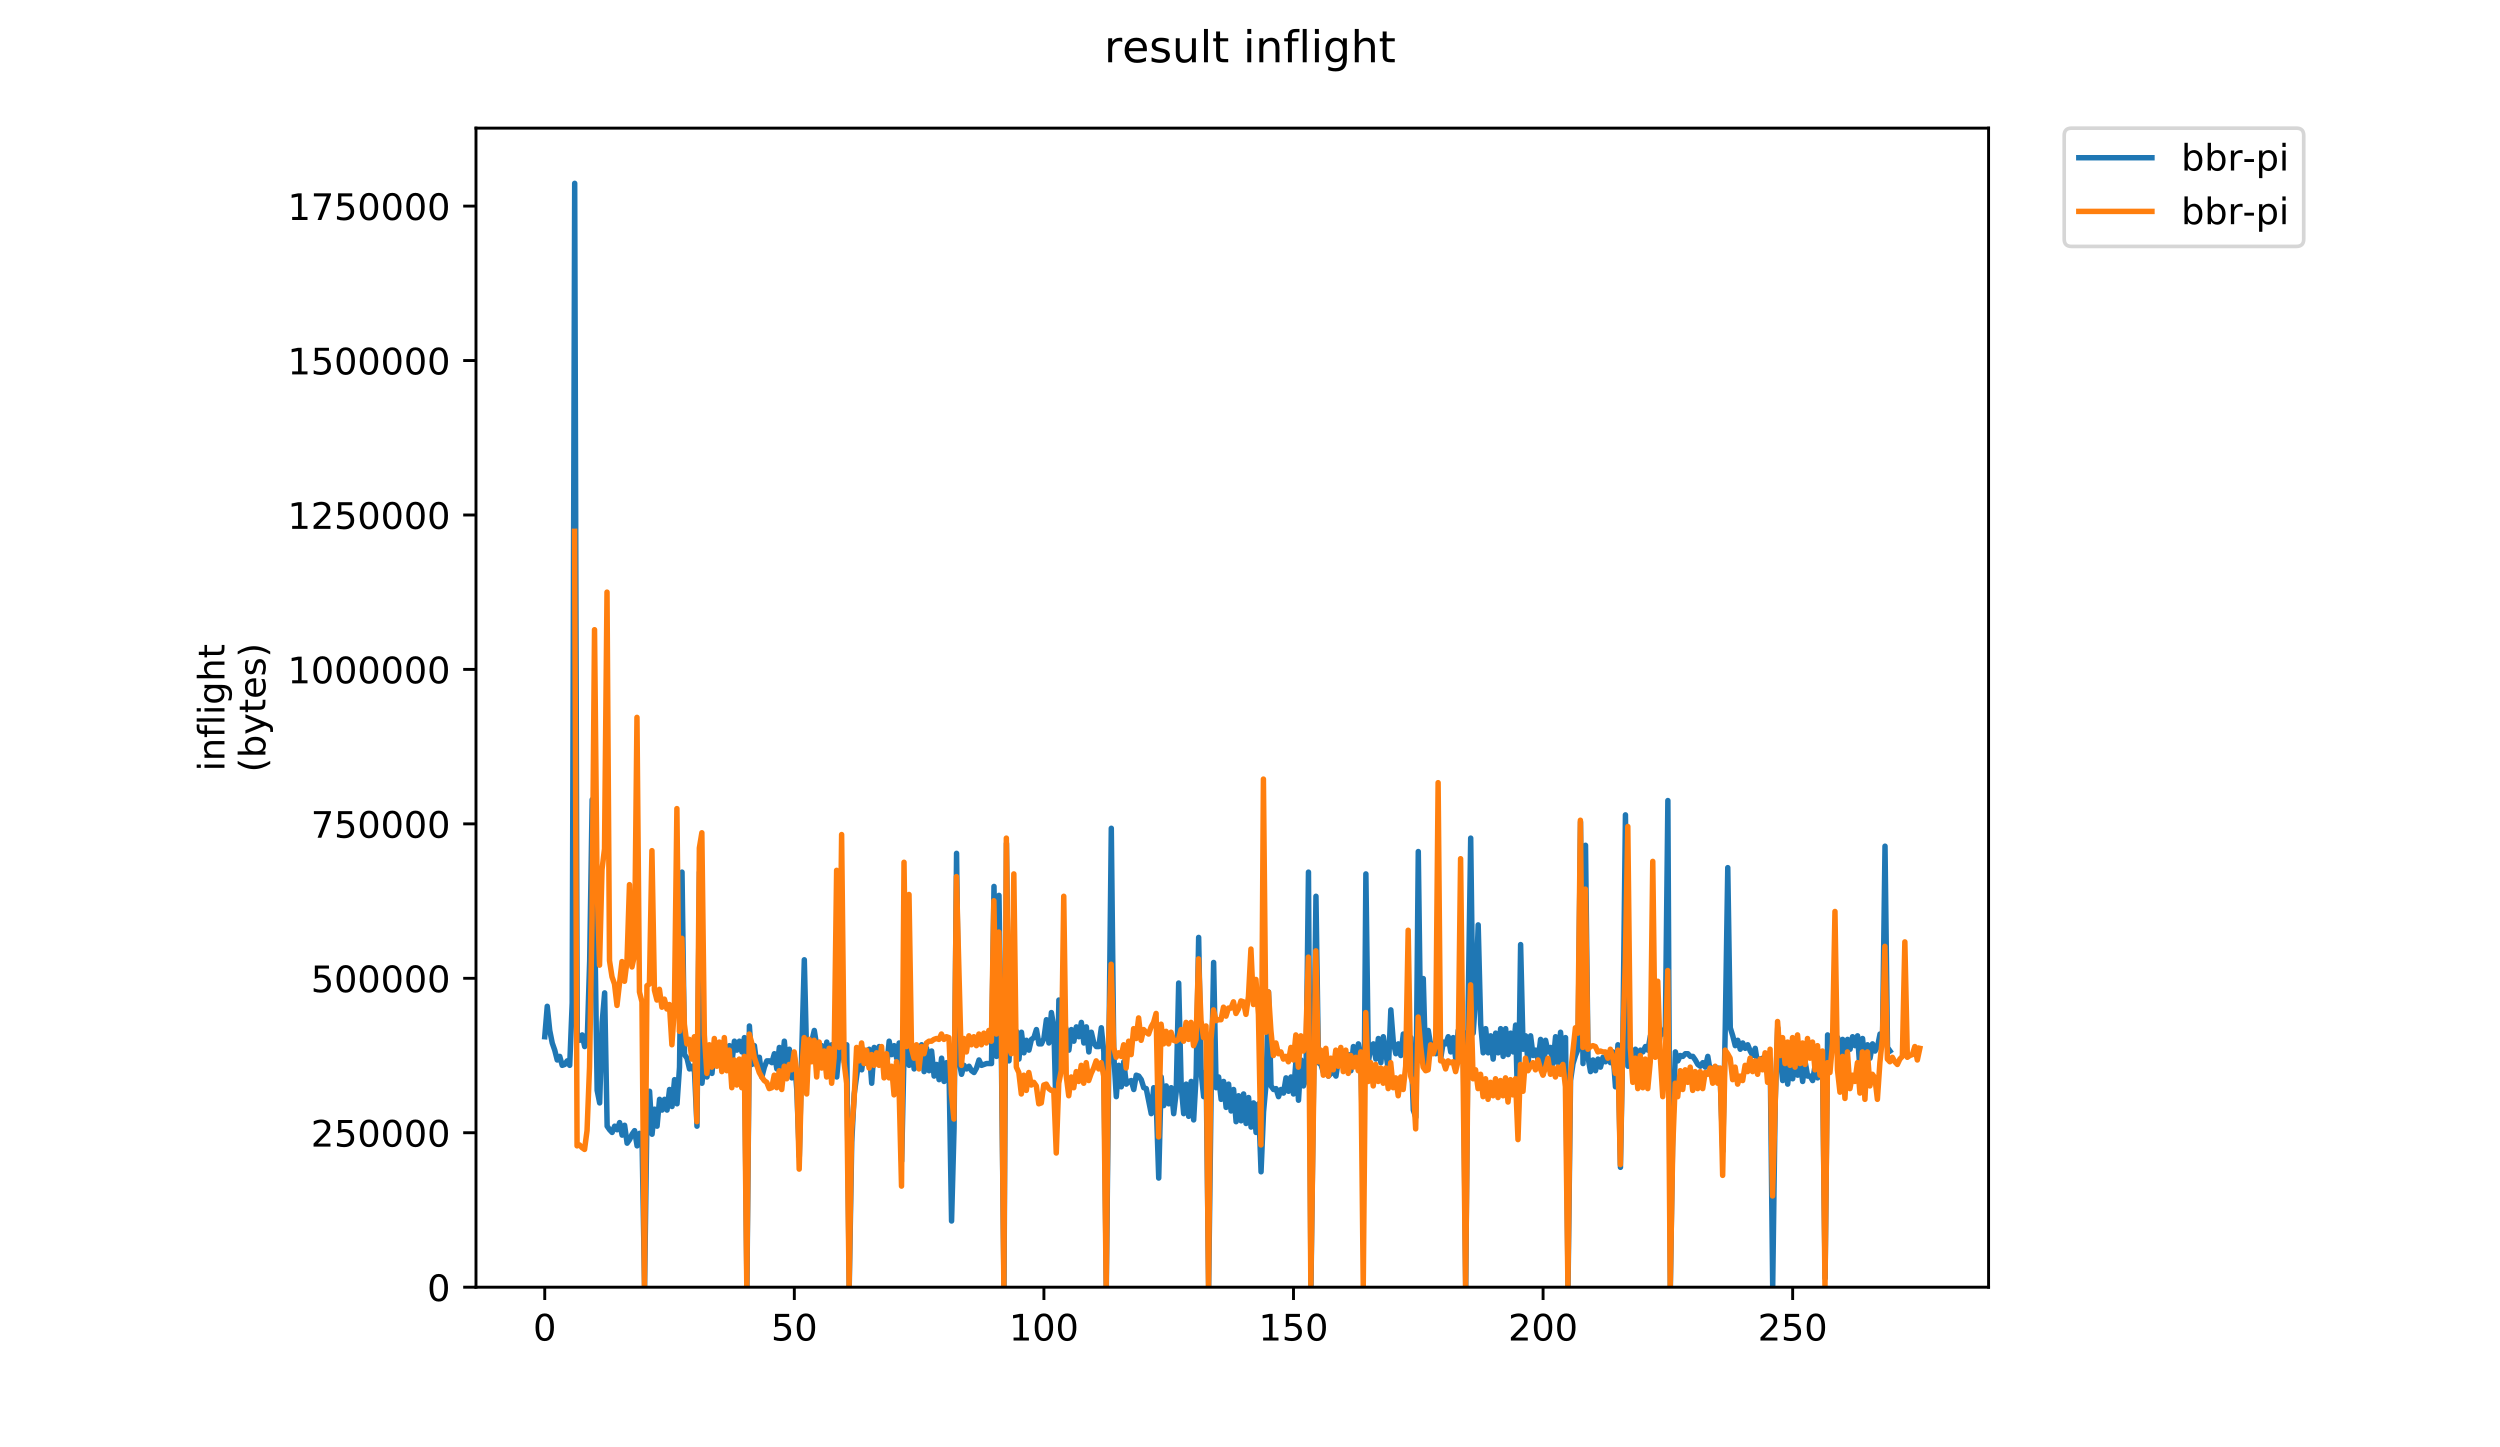 <?xml version="1.0" encoding="utf-8" standalone="no"?>
<!DOCTYPE svg PUBLIC "-//W3C//DTD SVG 1.1//EN"
  "http://www.w3.org/Graphics/SVG/1.1/DTD/svg11.dtd">
<!-- Created with matplotlib (https://matplotlib.org/) -->
<svg height="396pt" version="1.1" viewBox="0 0 684 396" width="684pt" xmlns="http://www.w3.org/2000/svg" xmlns:xlink="http://www.w3.org/1999/xlink">
 <defs>
  <style type="text/css">
*{stroke-linecap:butt;stroke-linejoin:round;}
  </style>
 </defs>
 <g id="figure_1">
  <g id="patch_1">
   <path d="M 0 396 
L 684 396 
L 684 0 
L 0 0 
z
" style="fill:#ffffff;"/>
  </g>
  <g id="axes_1">
   <g id="patch_2">
    <path d="M 130.23 352.174 
L 544.074 352.174 
L 544.074 35.062 
L 130.23 35.062 
z
" style="fill:#ffffff;"/>
   </g>
   <g id="matplotlib.axis_1">
    <g id="xtick_1">
     <g id="line2d_1">
      <defs>
       <path d="M 0 0 
L 0 3.5 
" id="m12f5e27c68" style="stroke:#000000;stroke-width:0.8;"/>
      </defs>
      <g>
       <use style="stroke:#000000;stroke-width:0.8;" x="149.041" xlink:href="#m12f5e27c68" y="352.174"/>
      </g>
     </g>
     <g id="text_1">
      <!-- 0 -->
      <defs>
       <path d="M 31.781 66.406 
Q 24.172 66.406 20.328 58.906 
Q 16.5 51.422 16.5 36.375 
Q 16.5 21.391 20.328 13.891 
Q 24.172 6.391 31.781 6.391 
Q 39.453 6.391 43.281 13.891 
Q 47.125 21.391 47.125 36.375 
Q 47.125 51.422 43.281 58.906 
Q 39.453 66.406 31.781 66.406 
z
M 31.781 74.219 
Q 44.047 74.219 50.516 64.516 
Q 56.984 54.828 56.984 36.375 
Q 56.984 17.969 50.516 8.266 
Q 44.047 -1.422 31.781 -1.422 
Q 19.531 -1.422 13.062 8.266 
Q 6.594 17.969 6.594 36.375 
Q 6.594 54.828 13.062 64.516 
Q 19.531 74.219 31.781 74.219 
z
" id="DejaVuSans-48"/>
      </defs>
      <g transform="translate(145.86 366.773)scale(0.1 -0.1)">
       <use xlink:href="#DejaVuSans-48"/>
      </g>
     </g>
    </g>
    <g id="xtick_2">
     <g id="line2d_2">
      <g>
       <use style="stroke:#000000;stroke-width:0.8;" x="217.327" xlink:href="#m12f5e27c68" y="352.174"/>
      </g>
     </g>
     <g id="text_2">
      <!-- 50 -->
      <defs>
       <path d="M 10.797 72.906 
L 49.516 72.906 
L 49.516 64.594 
L 19.828 64.594 
L 19.828 46.734 
Q 21.969 47.469 24.109 47.828 
Q 26.266 48.188 28.422 48.188 
Q 40.625 48.188 47.75 41.5 
Q 54.891 34.812 54.891 23.391 
Q 54.891 11.625 47.562 5.094 
Q 40.234 -1.422 26.906 -1.422 
Q 22.312 -1.422 17.547 -0.641 
Q 12.797 0.141 7.719 1.703 
L 7.719 11.625 
Q 12.109 9.234 16.797 8.062 
Q 21.484 6.891 26.703 6.891 
Q 35.156 6.891 40.078 11.328 
Q 45.016 15.766 45.016 23.391 
Q 45.016 31 40.078 35.438 
Q 35.156 39.891 26.703 39.891 
Q 22.75 39.891 18.812 39.016 
Q 14.891 38.141 10.797 36.281 
z
" id="DejaVuSans-53"/>
      </defs>
      <g transform="translate(210.965 366.773)scale(0.1 -0.1)">
       <use xlink:href="#DejaVuSans-53"/>
       <use x="63.623" xlink:href="#DejaVuSans-48"/>
      </g>
     </g>
    </g>
    <g id="xtick_3">
     <g id="line2d_3">
      <g>
       <use style="stroke:#000000;stroke-width:0.8;" x="285.614" xlink:href="#m12f5e27c68" y="352.174"/>
      </g>
     </g>
     <g id="text_3">
      <!-- 100 -->
      <defs>
       <path d="M 12.406 8.297 
L 28.516 8.297 
L 28.516 63.922 
L 10.984 60.406 
L 10.984 69.391 
L 28.422 72.906 
L 38.281 72.906 
L 38.281 8.297 
L 54.391 8.297 
L 54.391 0 
L 12.406 0 
z
" id="DejaVuSans-49"/>
      </defs>
      <g transform="translate(276.07 366.773)scale(0.1 -0.1)">
       <use xlink:href="#DejaVuSans-49"/>
       <use x="63.623" xlink:href="#DejaVuSans-48"/>
       <use x="127.246" xlink:href="#DejaVuSans-48"/>
      </g>
     </g>
    </g>
    <g id="xtick_4">
     <g id="line2d_4">
      <g>
       <use style="stroke:#000000;stroke-width:0.8;" x="353.9" xlink:href="#m12f5e27c68" y="352.174"/>
      </g>
     </g>
     <g id="text_4">
      <!-- 150 -->
      <g transform="translate(344.356 366.773)scale(0.1 -0.1)">
       <use xlink:href="#DejaVuSans-49"/>
       <use x="63.623" xlink:href="#DejaVuSans-53"/>
       <use x="127.246" xlink:href="#DejaVuSans-48"/>
      </g>
     </g>
    </g>
    <g id="xtick_5">
     <g id="line2d_5">
      <g>
       <use style="stroke:#000000;stroke-width:0.8;" x="422.186" xlink:href="#m12f5e27c68" y="352.174"/>
      </g>
     </g>
     <g id="text_5">
      <!-- 200 -->
      <defs>
       <path d="M 19.188 8.297 
L 53.609 8.297 
L 53.609 0 
L 7.328 0 
L 7.328 8.297 
Q 12.938 14.109 22.625 23.891 
Q 32.328 33.688 34.812 36.531 
Q 39.547 41.844 41.422 45.531 
Q 43.312 49.219 43.312 52.781 
Q 43.312 58.594 39.234 62.25 
Q 35.156 65.922 28.609 65.922 
Q 23.969 65.922 18.812 64.312 
Q 13.672 62.703 7.812 59.422 
L 7.812 69.391 
Q 13.766 71.781 18.938 73 
Q 24.125 74.219 28.422 74.219 
Q 39.75 74.219 46.484 68.547 
Q 53.219 62.891 53.219 53.422 
Q 53.219 48.922 51.531 44.891 
Q 49.859 40.875 45.406 35.406 
Q 44.188 33.984 37.641 27.219 
Q 31.109 20.453 19.188 8.297 
z
" id="DejaVuSans-50"/>
      </defs>
      <g transform="translate(412.642 366.773)scale(0.1 -0.1)">
       <use xlink:href="#DejaVuSans-50"/>
       <use x="63.623" xlink:href="#DejaVuSans-48"/>
       <use x="127.246" xlink:href="#DejaVuSans-48"/>
      </g>
     </g>
    </g>
    <g id="xtick_6">
     <g id="line2d_6">
      <g>
       <use style="stroke:#000000;stroke-width:0.8;" x="490.472" xlink:href="#m12f5e27c68" y="352.174"/>
      </g>
     </g>
     <g id="text_6">
      <!-- 250 -->
      <g transform="translate(480.929 366.773)scale(0.1 -0.1)">
       <use xlink:href="#DejaVuSans-50"/>
       <use x="63.623" xlink:href="#DejaVuSans-53"/>
       <use x="127.246" xlink:href="#DejaVuSans-48"/>
      </g>
     </g>
    </g>
   </g>
   <g id="matplotlib.axis_2">
    <g id="ytick_1">
     <g id="line2d_7">
      <defs>
       <path d="M 0 0 
L -3.5 0 
" id="m563cbfa3ad" style="stroke:#000000;stroke-width:0.8;"/>
      </defs>
      <g>
       <use style="stroke:#000000;stroke-width:0.8;" x="130.23" xlink:href="#m563cbfa3ad" y="352.174"/>
      </g>
     </g>
     <g id="text_7">
      <!-- 0 -->
      <g transform="translate(116.868 355.973)scale(0.1 -0.1)">
       <use xlink:href="#DejaVuSans-48"/>
      </g>
     </g>
    </g>
    <g id="ytick_2">
     <g id="line2d_8">
      <g>
       <use style="stroke:#000000;stroke-width:0.8;" x="130.23" xlink:href="#m563cbfa3ad" y="309.919"/>
      </g>
     </g>
     <g id="text_8">
      <!-- 250000 -->
      <g transform="translate(85.055 313.718)scale(0.1 -0.1)">
       <use xlink:href="#DejaVuSans-50"/>
       <use x="63.623" xlink:href="#DejaVuSans-53"/>
       <use x="127.246" xlink:href="#DejaVuSans-48"/>
       <use x="190.869" xlink:href="#DejaVuSans-48"/>
       <use x="254.492" xlink:href="#DejaVuSans-48"/>
       <use x="318.115" xlink:href="#DejaVuSans-48"/>
      </g>
     </g>
    </g>
    <g id="ytick_3">
     <g id="line2d_9">
      <g>
       <use style="stroke:#000000;stroke-width:0.8;" x="130.23" xlink:href="#m563cbfa3ad" y="267.664"/>
      </g>
     </g>
     <g id="text_9">
      <!-- 500000 -->
      <g transform="translate(85.055 271.463)scale(0.1 -0.1)">
       <use xlink:href="#DejaVuSans-53"/>
       <use x="63.623" xlink:href="#DejaVuSans-48"/>
       <use x="127.246" xlink:href="#DejaVuSans-48"/>
       <use x="190.869" xlink:href="#DejaVuSans-48"/>
       <use x="254.492" xlink:href="#DejaVuSans-48"/>
       <use x="318.115" xlink:href="#DejaVuSans-48"/>
      </g>
     </g>
    </g>
    <g id="ytick_4">
     <g id="line2d_10">
      <g>
       <use style="stroke:#000000;stroke-width:0.8;" x="130.23" xlink:href="#m563cbfa3ad" y="225.409"/>
      </g>
     </g>
     <g id="text_10">
      <!-- 750000 -->
      <defs>
       <path d="M 8.203 72.906 
L 55.078 72.906 
L 55.078 68.703 
L 28.609 0 
L 18.312 0 
L 43.219 64.594 
L 8.203 64.594 
z
" id="DejaVuSans-55"/>
      </defs>
      <g transform="translate(85.055 229.208)scale(0.1 -0.1)">
       <use xlink:href="#DejaVuSans-55"/>
       <use x="63.623" xlink:href="#DejaVuSans-53"/>
       <use x="127.246" xlink:href="#DejaVuSans-48"/>
       <use x="190.869" xlink:href="#DejaVuSans-48"/>
       <use x="254.492" xlink:href="#DejaVuSans-48"/>
       <use x="318.115" xlink:href="#DejaVuSans-48"/>
      </g>
     </g>
    </g>
    <g id="ytick_5">
     <g id="line2d_11">
      <g>
       <use style="stroke:#000000;stroke-width:0.8;" x="130.23" xlink:href="#m563cbfa3ad" y="183.154"/>
      </g>
     </g>
     <g id="text_11">
      <!-- 1000000 -->
      <g transform="translate(78.693 186.953)scale(0.1 -0.1)">
       <use xlink:href="#DejaVuSans-49"/>
       <use x="63.623" xlink:href="#DejaVuSans-48"/>
       <use x="127.246" xlink:href="#DejaVuSans-48"/>
       <use x="190.869" xlink:href="#DejaVuSans-48"/>
       <use x="254.492" xlink:href="#DejaVuSans-48"/>
       <use x="318.115" xlink:href="#DejaVuSans-48"/>
       <use x="381.738" xlink:href="#DejaVuSans-48"/>
      </g>
     </g>
    </g>
    <g id="ytick_6">
     <g id="line2d_12">
      <g>
       <use style="stroke:#000000;stroke-width:0.8;" x="130.23" xlink:href="#m563cbfa3ad" y="140.899"/>
      </g>
     </g>
     <g id="text_12">
      <!-- 1250000 -->
      <g transform="translate(78.693 144.698)scale(0.1 -0.1)">
       <use xlink:href="#DejaVuSans-49"/>
       <use x="63.623" xlink:href="#DejaVuSans-50"/>
       <use x="127.246" xlink:href="#DejaVuSans-53"/>
       <use x="190.869" xlink:href="#DejaVuSans-48"/>
       <use x="254.492" xlink:href="#DejaVuSans-48"/>
       <use x="318.115" xlink:href="#DejaVuSans-48"/>
       <use x="381.738" xlink:href="#DejaVuSans-48"/>
      </g>
     </g>
    </g>
    <g id="ytick_7">
     <g id="line2d_13">
      <g>
       <use style="stroke:#000000;stroke-width:0.8;" x="130.23" xlink:href="#m563cbfa3ad" y="98.644"/>
      </g>
     </g>
     <g id="text_13">
      <!-- 1500000 -->
      <g transform="translate(78.693 102.443)scale(0.1 -0.1)">
       <use xlink:href="#DejaVuSans-49"/>
       <use x="63.623" xlink:href="#DejaVuSans-53"/>
       <use x="127.246" xlink:href="#DejaVuSans-48"/>
       <use x="190.869" xlink:href="#DejaVuSans-48"/>
       <use x="254.492" xlink:href="#DejaVuSans-48"/>
       <use x="318.115" xlink:href="#DejaVuSans-48"/>
       <use x="381.738" xlink:href="#DejaVuSans-48"/>
      </g>
     </g>
    </g>
    <g id="ytick_8">
     <g id="line2d_14">
      <g>
       <use style="stroke:#000000;stroke-width:0.8;" x="130.23" xlink:href="#m563cbfa3ad" y="56.388"/>
      </g>
     </g>
     <g id="text_14">
      <!-- 1750000 -->
      <g transform="translate(78.693 60.188)scale(0.1 -0.1)">
       <use xlink:href="#DejaVuSans-49"/>
       <use x="63.623" xlink:href="#DejaVuSans-55"/>
       <use x="127.246" xlink:href="#DejaVuSans-53"/>
       <use x="190.869" xlink:href="#DejaVuSans-48"/>
       <use x="254.492" xlink:href="#DejaVuSans-48"/>
       <use x="318.115" xlink:href="#DejaVuSans-48"/>
       <use x="381.738" xlink:href="#DejaVuSans-48"/>
      </g>
     </g>
    </g>
    <g id="text_15">
     <!-- inflight -->
     <defs>
      <path d="M 9.422 54.688 
L 18.406 54.688 
L 18.406 0 
L 9.422 0 
z
M 9.422 75.984 
L 18.406 75.984 
L 18.406 64.594 
L 9.422 64.594 
z
" id="DejaVuSans-105"/>
      <path d="M 54.891 33.016 
L 54.891 0 
L 45.906 0 
L 45.906 32.719 
Q 45.906 40.484 42.875 44.328 
Q 39.844 48.188 33.797 48.188 
Q 26.516 48.188 22.312 43.547 
Q 18.109 38.922 18.109 30.906 
L 18.109 0 
L 9.078 0 
L 9.078 54.688 
L 18.109 54.688 
L 18.109 46.188 
Q 21.344 51.125 25.703 53.562 
Q 30.078 56 35.797 56 
Q 45.219 56 50.047 50.172 
Q 54.891 44.344 54.891 33.016 
z
" id="DejaVuSans-110"/>
      <path d="M 37.109 75.984 
L 37.109 68.5 
L 28.516 68.5 
Q 23.688 68.5 21.797 66.547 
Q 19.922 64.594 19.922 59.516 
L 19.922 54.688 
L 34.719 54.688 
L 34.719 47.703 
L 19.922 47.703 
L 19.922 0 
L 10.891 0 
L 10.891 47.703 
L 2.297 47.703 
L 2.297 54.688 
L 10.891 54.688 
L 10.891 58.5 
Q 10.891 67.625 15.141 71.797 
Q 19.391 75.984 28.609 75.984 
z
" id="DejaVuSans-102"/>
      <path d="M 9.422 75.984 
L 18.406 75.984 
L 18.406 0 
L 9.422 0 
z
" id="DejaVuSans-108"/>
      <path d="M 45.406 27.984 
Q 45.406 37.75 41.375 43.109 
Q 37.359 48.484 30.078 48.484 
Q 22.859 48.484 18.828 43.109 
Q 14.797 37.75 14.797 27.984 
Q 14.797 18.266 18.828 12.891 
Q 22.859 7.516 30.078 7.516 
Q 37.359 7.516 41.375 12.891 
Q 45.406 18.266 45.406 27.984 
z
M 54.391 6.781 
Q 54.391 -7.172 48.188 -13.984 
Q 42 -20.797 29.203 -20.797 
Q 24.469 -20.797 20.266 -20.094 
Q 16.062 -19.391 12.109 -17.922 
L 12.109 -9.188 
Q 16.062 -11.328 19.922 -12.344 
Q 23.781 -13.375 27.781 -13.375 
Q 36.625 -13.375 41.016 -8.766 
Q 45.406 -4.156 45.406 5.172 
L 45.406 9.625 
Q 42.625 4.781 38.281 2.391 
Q 33.938 0 27.875 0 
Q 17.828 0 11.672 7.656 
Q 5.516 15.328 5.516 27.984 
Q 5.516 40.672 11.672 48.328 
Q 17.828 56 27.875 56 
Q 33.938 56 38.281 53.609 
Q 42.625 51.219 45.406 46.391 
L 45.406 54.688 
L 54.391 54.688 
z
" id="DejaVuSans-103"/>
      <path d="M 54.891 33.016 
L 54.891 0 
L 45.906 0 
L 45.906 32.719 
Q 45.906 40.484 42.875 44.328 
Q 39.844 48.188 33.797 48.188 
Q 26.516 48.188 22.312 43.547 
Q 18.109 38.922 18.109 30.906 
L 18.109 0 
L 9.078 0 
L 9.078 75.984 
L 18.109 75.984 
L 18.109 46.188 
Q 21.344 51.125 25.703 53.562 
Q 30.078 56 35.797 56 
Q 45.219 56 50.047 50.172 
Q 54.891 44.344 54.891 33.016 
z
" id="DejaVuSans-104"/>
      <path d="M 18.312 70.219 
L 18.312 54.688 
L 36.812 54.688 
L 36.812 47.703 
L 18.312 47.703 
L 18.312 18.016 
Q 18.312 11.328 20.141 9.422 
Q 21.969 7.516 27.594 7.516 
L 36.812 7.516 
L 36.812 0 
L 27.594 0 
Q 17.188 0 13.234 3.875 
Q 9.281 7.766 9.281 18.016 
L 9.281 47.703 
L 2.688 47.703 
L 2.688 54.688 
L 9.281 54.688 
L 9.281 70.219 
z
" id="DejaVuSans-116"/>
     </defs>
     <g transform="translate(61.415 211.018)rotate(-90)scale(0.1 -0.1)">
      <use xlink:href="#DejaVuSans-105"/>
      <use x="27.783" xlink:href="#DejaVuSans-110"/>
      <use x="91.162" xlink:href="#DejaVuSans-102"/>
      <use x="126.367" xlink:href="#DejaVuSans-108"/>
      <use x="154.15" xlink:href="#DejaVuSans-105"/>
      <use x="181.934" xlink:href="#DejaVuSans-103"/>
      <use x="245.41" xlink:href="#DejaVuSans-104"/>
      <use x="308.789" xlink:href="#DejaVuSans-116"/>
     </g>
     <!-- (bytes) -->
     <defs>
      <path d="M 31 75.875 
Q 24.469 64.656 21.281 53.656 
Q 18.109 42.672 18.109 31.391 
Q 18.109 20.125 21.312 9.062 
Q 24.516 -2 31 -13.188 
L 23.188 -13.188 
Q 15.875 -1.703 12.234 9.375 
Q 8.594 20.453 8.594 31.391 
Q 8.594 42.281 12.203 53.312 
Q 15.828 64.359 23.188 75.875 
z
" id="DejaVuSans-40"/>
      <path d="M 48.688 27.297 
Q 48.688 37.203 44.609 42.844 
Q 40.531 48.484 33.406 48.484 
Q 26.266 48.484 22.188 42.844 
Q 18.109 37.203 18.109 27.297 
Q 18.109 17.391 22.188 11.75 
Q 26.266 6.109 33.406 6.109 
Q 40.531 6.109 44.609 11.75 
Q 48.688 17.391 48.688 27.297 
z
M 18.109 46.391 
Q 20.953 51.266 25.266 53.625 
Q 29.594 56 35.594 56 
Q 45.562 56 51.781 48.094 
Q 58.016 40.188 58.016 27.297 
Q 58.016 14.406 51.781 6.484 
Q 45.562 -1.422 35.594 -1.422 
Q 29.594 -1.422 25.266 0.953 
Q 20.953 3.328 18.109 8.203 
L 18.109 0 
L 9.078 0 
L 9.078 75.984 
L 18.109 75.984 
z
" id="DejaVuSans-98"/>
      <path d="M 32.172 -5.078 
Q 28.375 -14.844 24.75 -17.812 
Q 21.141 -20.797 15.094 -20.797 
L 7.906 -20.797 
L 7.906 -13.281 
L 13.188 -13.281 
Q 16.891 -13.281 18.938 -11.516 
Q 21 -9.766 23.484 -3.219 
L 25.094 0.875 
L 2.984 54.688 
L 12.5 54.688 
L 29.594 11.922 
L 46.688 54.688 
L 56.203 54.688 
z
" id="DejaVuSans-121"/>
      <path d="M 56.203 29.594 
L 56.203 25.203 
L 14.891 25.203 
Q 15.484 15.922 20.484 11.062 
Q 25.484 6.203 34.422 6.203 
Q 39.594 6.203 44.453 7.469 
Q 49.312 8.734 54.109 11.281 
L 54.109 2.781 
Q 49.266 0.734 44.188 -0.344 
Q 39.109 -1.422 33.891 -1.422 
Q 20.797 -1.422 13.156 6.188 
Q 5.516 13.812 5.516 26.812 
Q 5.516 40.234 12.766 48.109 
Q 20.016 56 32.328 56 
Q 43.359 56 49.781 48.891 
Q 56.203 41.797 56.203 29.594 
z
M 47.219 32.234 
Q 47.125 39.594 43.094 43.984 
Q 39.062 48.391 32.422 48.391 
Q 24.906 48.391 20.391 44.141 
Q 15.875 39.891 15.188 32.172 
z
" id="DejaVuSans-101"/>
      <path d="M 44.281 53.078 
L 44.281 44.578 
Q 40.484 46.531 36.375 47.5 
Q 32.281 48.484 27.875 48.484 
Q 21.188 48.484 17.844 46.438 
Q 14.5 44.391 14.5 40.281 
Q 14.5 37.156 16.891 35.375 
Q 19.281 33.594 26.516 31.984 
L 29.594 31.297 
Q 39.156 29.25 43.188 25.516 
Q 47.219 21.781 47.219 15.094 
Q 47.219 7.469 41.188 3.016 
Q 35.156 -1.422 24.609 -1.422 
Q 20.219 -1.422 15.453 -0.562 
Q 10.688 0.297 5.422 2 
L 5.422 11.281 
Q 10.406 8.688 15.234 7.391 
Q 20.062 6.109 24.812 6.109 
Q 31.156 6.109 34.562 8.281 
Q 37.984 10.453 37.984 14.406 
Q 37.984 18.062 35.516 20.016 
Q 33.062 21.969 24.703 23.781 
L 21.578 24.516 
Q 13.234 26.266 9.516 29.906 
Q 5.812 33.547 5.812 39.891 
Q 5.812 47.609 11.281 51.797 
Q 16.75 56 26.812 56 
Q 31.781 56 36.172 55.266 
Q 40.578 54.547 44.281 53.078 
z
" id="DejaVuSans-115"/>
      <path d="M 8.016 75.875 
L 15.828 75.875 
Q 23.141 64.359 26.781 53.312 
Q 30.422 42.281 30.422 31.391 
Q 30.422 20.453 26.781 9.375 
Q 23.141 -1.703 15.828 -13.188 
L 8.016 -13.188 
Q 14.5 -2 17.703 9.062 
Q 20.906 20.125 20.906 31.391 
Q 20.906 42.672 17.703 53.656 
Q 14.5 64.656 8.016 75.875 
z
" id="DejaVuSans-41"/>
     </defs>
     <g transform="translate(72.613 211.295)rotate(-90)scale(0.1 -0.1)">
      <use xlink:href="#DejaVuSans-40"/>
      <use x="39.014" xlink:href="#DejaVuSans-98"/>
      <use x="102.49" xlink:href="#DejaVuSans-121"/>
      <use x="161.67" xlink:href="#DejaVuSans-116"/>
      <use x="200.879" xlink:href="#DejaVuSans-101"/>
      <use x="262.402" xlink:href="#DejaVuSans-115"/>
      <use x="314.502" xlink:href="#DejaVuSans-41"/>
     </g>
    </g>
   </g>
   <g id="line2d_15">
    <path clip-path="url(#pd5199b77ca)" d="M 149.041 283.647 
L 149.724 275.325 
L 150.407 281.933 
L 151.09 285.36 
L 151.773 287.318 
L 152.456 290.01 
L 153.138 289.031 
L 153.821 291.478 
L 154.504 291.234 
L 155.187 290.255 
L 155.87 291.478 
L 156.553 274.346 
L 157.236 50.163 
L 157.918 282.668 
L 158.601 284.625 
L 159.284 283.157 
L 159.967 286.339 
L 160.65 285.115 
L 161.333 262.843 
L 162.016 218.79 
L 162.698 251.83 
L 163.381 298.331 
L 164.064 301.757 
L 164.747 279.731 
L 165.43 271.654 
L 166.113 308.121 
L 166.796 309.1 
L 167.479 309.834 
L 168.161 308.121 
L 168.844 309.1 
L 169.527 307.142 
L 170.21 310.568 
L 170.893 307.876 
L 171.576 312.771 
L 172.259 311.792 
L 172.941 310.323 
L 173.624 309.344 
L 174.307 313.505 
L 174.99 310.079 
L 175.673 312.526 
L 176.356 351.929 
L 177.039 302.981 
L 177.721 298.576 
L 178.404 310.323 
L 179.087 303.471 
L 179.77 308.121 
L 180.453 300.778 
L 181.136 303.715 
L 181.819 300.778 
L 182.501 303.715 
L 183.184 298.086 
L 183.867 302.736 
L 184.55 295.394 
L 185.233 302.002 
L 185.916 291.968 
L 186.599 238.614 
L 187.282 288.541 
L 187.964 289.52 
L 188.647 292.457 
L 189.33 291.723 
L 190.013 293.191 
L 190.696 308.121 
L 191.379 238.614 
L 192.062 296.373 
L 192.744 289.765 
L 193.427 294.66 
L 194.11 289.52 
L 194.793 293.681 
L 195.476 286.583 
L 196.159 290.499 
L 196.842 287.807 
L 197.524 290.255 
L 198.207 287.318 
L 198.89 288.786 
L 199.573 286.094 
L 200.256 290.499 
L 200.939 284.87 
L 201.622 287.318 
L 202.304 284.87 
L 202.987 287.807 
L 203.67 283.891 
L 204.353 351.929 
L 205.036 280.71 
L 205.719 291.234 
L 206.402 286.094 
L 207.085 291.478 
L 207.767 289.276 
L 208.45 294.66 
L 209.133 291.968 
L 209.816 290.255 
L 210.499 290.255 
L 211.182 290.744 
L 211.865 288.297 
L 212.547 292.457 
L 213.23 286.583 
L 213.913 292.212 
L 214.596 284.87 
L 215.279 292.947 
L 215.962 287.073 
L 216.645 294.905 
L 217.327 289.276 
L 218.01 298.331 
L 218.693 316.442 
L 219.376 287.073 
L 220.059 262.599 
L 220.742 290.744 
L 221.425 289.52 
L 222.107 284.87 
L 222.79 281.933 
L 224.156 290.499 
L 224.839 286.094 
L 225.522 291.234 
L 226.205 285.115 
L 226.888 289.52 
L 227.57 285.849 
L 228.936 294.66 
L 229.619 287.073 
L 230.302 285.604 
L 230.985 290.499 
L 231.668 285.849 
L 232.35 351.929 
L 233.033 312.526 
L 233.716 299.31 
L 235.082 289.276 
L 235.765 292.702 
L 236.448 287.318 
L 237.13 290.989 
L 237.813 287.073 
L 238.496 296.373 
L 239.179 286.583 
L 239.862 289.52 
L 240.545 286.339 
L 241.228 289.031 
L 241.911 289.52 
L 242.593 291.723 
L 243.276 284.87 
L 243.959 288.541 
L 244.642 286.094 
L 245.325 289.52 
L 246.008 285.36 
L 246.691 317.666 
L 247.373 286.828 
L 248.056 285.849 
L 248.739 291.478 
L 249.422 286.094 
L 250.105 292.457 
L 250.788 290.989 
L 251.471 290.989 
L 252.153 285.849 
L 252.836 293.191 
L 253.519 286.828 
L 254.202 292.947 
L 254.885 287.562 
L 255.568 294.415 
L 256.251 291.234 
L 256.933 295.394 
L 257.616 289.52 
L 258.299 295.884 
L 258.982 290.744 
L 259.665 293.681 
L 260.348 334.063 
L 261.031 308.61 
L 261.714 233.475 
L 262.396 290.255 
L 263.079 293.926 
L 263.762 291.478 
L 264.445 292.457 
L 265.128 291.723 
L 265.811 292.947 
L 266.494 293.436 
L 267.176 292.212 
L 267.859 290.01 
L 268.542 291.478 
L 269.908 290.989 
L 271.274 290.989 
L 271.956 242.53 
L 272.639 289.031 
L 273.322 244.977 
L 274.005 290.989 
L 274.688 351.929 
L 275.371 230.782 
L 276.054 290.255 
L 276.736 278.752 
L 277.419 284.136 
L 278.102 282.178 
L 278.785 289.765 
L 279.468 282.423 
L 280.151 288.052 
L 280.834 284.625 
L 281.517 287.318 
L 282.199 284.381 
L 282.882 283.891 
L 283.565 281.689 
L 284.248 285.604 
L 284.931 285.604 
L 285.614 284.136 
L 286.297 278.996 
L 286.979 285.36 
L 287.662 277.039 
L 288.345 281.199 
L 289.028 308.365 
L 289.711 273.612 
L 290.394 282.178 
L 291.077 279.486 
L 291.759 281.933 
L 292.442 287.318 
L 293.125 281.689 
L 293.808 284.87 
L 294.491 280.954 
L 295.174 283.647 
L 295.857 279.731 
L 296.539 285.36 
L 297.222 280.954 
L 297.905 287.807 
L 298.588 282.423 
L 299.271 285.36 
L 299.954 286.339 
L 300.637 286.339 
L 301.32 281.199 
L 302.002 287.807 
L 302.685 351.929 
L 304.051 226.622 
L 304.734 288.786 
L 305.417 300.044 
L 306.1 291.478 
L 306.782 297.352 
L 307.465 290.499 
L 308.148 296.618 
L 308.831 295.884 
L 309.514 295.639 
L 310.197 298.086 
L 310.88 294.17 
L 311.562 294.415 
L 312.245 295.394 
L 312.928 297.597 
L 313.611 297.842 
L 314.977 304.694 
L 315.66 297.597 
L 316.342 301.757 
L 317.025 322.316 
L 317.708 294.66 
L 318.391 302.492 
L 319.074 297.107 
L 319.757 302.002 
L 320.44 297.597 
L 321.123 304.694 
L 321.805 298.821 
L 322.488 268.962 
L 323.171 297.107 
L 323.854 304.694 
L 324.537 296.618 
L 325.22 305.429 
L 325.903 295.884 
L 326.585 306.407 
L 327.268 294.17 
L 327.951 256.48 
L 328.634 293.436 
L 329.317 300.044 
L 330 293.191 
L 330.683 351.929 
L 331.365 299.065 
L 332.048 263.333 
L 332.731 297.597 
L 333.414 294.66 
L 334.097 300.778 
L 334.78 295.884 
L 335.463 302.981 
L 336.145 296.618 
L 336.828 303.96 
L 337.511 298.086 
L 338.194 306.897 
L 338.877 299.799 
L 339.56 306.652 
L 340.243 299.31 
L 340.926 307.386 
L 341.608 300.289 
L 342.291 308.365 
L 342.974 301.757 
L 343.657 309.834 
L 344.34 302.002 
L 345.023 320.603 
L 345.706 304.205 
L 346.388 296.618 
L 347.071 271.409 
L 347.754 297.107 
L 348.437 298.086 
L 349.12 297.842 
L 349.803 300.044 
L 350.486 298.086 
L 351.168 299.065 
L 351.851 294.905 
L 352.534 298.576 
L 353.217 294.66 
L 353.9 299.31 
L 354.583 290.01 
L 355.266 301.023 
L 355.948 290.01 
L 356.631 297.107 
L 357.314 295.149 
L 357.997 238.614 
L 358.68 351.929 
L 360.046 245.222 
L 360.729 290.744 
L 361.411 291.234 
L 362.094 293.436 
L 362.777 292.947 
L 363.46 294.415 
L 364.143 293.681 
L 364.826 293.191 
L 365.509 294.415 
L 366.191 290.01 
L 366.874 291.478 
L 367.557 289.52 
L 368.24 291.234 
L 368.923 288.541 
L 369.606 292.947 
L 370.289 286.339 
L 370.971 290.499 
L 371.654 285.604 
L 372.337 289.765 
L 373.02 324.274 
L 373.703 239.104 
L 374.386 290.499 
L 375.069 286.339 
L 375.752 285.604 
L 376.434 289.765 
L 377.117 284.136 
L 377.8 290.744 
L 378.483 283.647 
L 379.849 292.702 
L 380.532 276.304 
L 381.214 285.115 
L 381.897 288.297 
L 382.58 285.604 
L 383.263 288.786 
L 383.946 282.912 
L 385.312 287.073 
L 385.994 283.891 
L 386.677 303.715 
L 387.36 305.673 
L 388.043 232.985 
L 388.726 285.36 
L 389.409 267.738 
L 390.092 292.702 
L 390.774 281.933 
L 391.457 286.094 
L 392.14 285.604 
L 392.823 288.297 
L 393.506 283.157 
L 394.189 289.52 
L 394.872 285.115 
L 395.555 285.604 
L 396.237 283.647 
L 396.92 287.807 
L 397.603 283.891 
L 398.286 289.765 
L 398.969 281.933 
L 399.652 288.052 
L 400.335 282.423 
L 401.017 352.174 
L 401.7 274.836 
L 402.383 229.314 
L 403.066 282.668 
L 403.749 272.633 
L 404.432 253.054 
L 405.115 280.22 
L 405.797 288.052 
L 406.48 281.444 
L 407.163 288.052 
L 407.846 283.402 
L 408.529 289.765 
L 409.212 282.668 
L 409.895 288.052 
L 410.577 281.444 
L 411.26 289.031 
L 411.943 281.444 
L 412.626 288.541 
L 413.309 282.668 
L 413.992 287.807 
L 414.675 280.465 
L 415.358 307.631 
L 416.04 258.438 
L 416.723 287.073 
L 417.406 283.402 
L 418.089 290.744 
L 418.772 283.402 
L 419.455 288.786 
L 420.138 287.318 
L 420.82 290.01 
L 421.503 284.381 
L 422.186 293.926 
L 422.869 284.625 
L 423.552 287.807 
L 424.235 286.583 
L 424.918 290.989 
L 425.6 283.647 
L 426.283 290.744 
L 426.966 282.423 
L 427.649 290.744 
L 428.332 283.891 
L 429.015 351.929 
L 429.698 295.639 
L 430.38 290.989 
L 431.063 288.786 
L 431.746 287.073 
L 432.429 224.909 
L 433.112 290.989 
L 433.795 231.272 
L 434.478 289.276 
L 435.161 293.191 
L 435.843 290.01 
L 436.526 292.947 
L 437.209 289.765 
L 437.892 291.968 
L 438.575 289.276 
L 439.258 290.499 
L 439.941 288.297 
L 440.623 290.744 
L 441.306 287.807 
L 441.989 297.352 
L 442.672 285.849 
L 443.355 319.379 
L 444.038 282.178 
L 444.721 222.951 
L 445.403 291.723 
L 446.086 287.562 
L 446.769 290.01 
L 447.452 287.073 
L 448.135 289.276 
L 448.818 287.318 
L 449.501 287.807 
L 450.183 286.339 
L 450.866 287.318 
L 451.549 283.402 
L 452.232 286.094 
L 452.915 281.444 
L 453.598 287.562 
L 454.281 282.668 
L 454.964 282.912 
L 455.646 280.954 
L 456.329 219.035 
L 457.012 351.929 
L 457.695 307.876 
L 458.378 287.807 
L 459.061 290.255 
L 459.744 288.786 
L 460.426 289.031 
L 461.109 288.297 
L 461.792 288.297 
L 462.475 289.031 
L 463.158 289.031 
L 463.841 290.01 
L 464.524 291.234 
L 465.206 291.723 
L 465.889 290.744 
L 466.572 291.968 
L 467.255 289.031 
L 467.938 293.191 
L 468.621 292.212 
L 469.304 293.681 
L 469.986 292.212 
L 470.669 295.639 
L 471.352 314.973 
L 472.035 280.954 
L 472.718 237.39 
L 473.401 281.199 
L 474.084 283.402 
L 474.767 286.094 
L 475.449 284.625 
L 476.132 287.073 
L 476.815 285.36 
L 477.498 286.828 
L 478.181 285.849 
L 478.864 287.562 
L 479.547 288.786 
L 480.229 286.828 
L 480.912 291.234 
L 481.595 289.765 
L 482.278 289.52 
L 482.961 289.52 
L 483.644 291.723 
L 484.327 290.01 
L 485.009 351.929 
L 485.692 301.513 
L 486.375 281.199 
L 487.058 289.276 
L 487.741 295.639 
L 488.424 289.276 
L 489.107 296.618 
L 489.789 290.989 
L 490.472 295.149 
L 491.155 290.01 
L 491.838 294.17 
L 492.521 290.744 
L 493.204 295.884 
L 493.887 290.499 
L 494.57 294.415 
L 495.252 294.415 
L 495.935 295.639 
L 496.618 291.478 
L 497.301 294.905 
L 497.984 289.031 
L 498.667 293.191 
L 499.35 349.727 
L 500.032 283.157 
L 500.715 288.052 
L 501.398 283.891 
L 502.081 285.36 
L 502.764 283.891 
L 503.447 289.765 
L 504.13 284.381 
L 504.812 288.297 
L 505.495 284.381 
L 506.178 287.073 
L 506.861 283.647 
L 507.544 286.094 
L 508.227 283.402 
L 508.91 292.947 
L 509.593 284.136 
L 510.275 291.234 
L 510.958 285.849 
L 511.641 289.52 
L 512.324 285.604 
L 513.007 287.562 
L 513.69 286.339 
L 514.373 282.912 
L 515.055 283.647 
L 515.738 231.517 
L 516.421 286.583 
L 517.104 287.562 
L 517.104 287.562 
" style="fill:none;stroke:#1f77b4;stroke-linecap:square;stroke-width:1.5;"/>
   </g>
   <g id="line2d_16">
    <path clip-path="url(#pd5199b77ca)" d="M 157.2 145.368 
L 157.883 313.505 
L 158.566 313.26 
L 159.249 313.994 
L 159.932 314.484 
L 160.614 309.344 
L 161.297 291.968 
L 161.98 251.585 
L 162.663 172.289 
L 163.346 241.306 
L 164.029 264.067 
L 164.712 237.88 
L 165.394 232.251 
L 166.077 162.01 
L 166.76 262.843 
L 167.443 267.249 
L 168.126 269.207 
L 168.809 275.081 
L 170.174 263.088 
L 170.857 268.473 
L 171.54 263.088 
L 172.223 242.04 
L 172.906 264.557 
L 173.589 261.375 
L 174.272 196.274 
L 174.954 271.409 
L 175.637 274.102 
L 176.32 351.929 
L 177.003 269.696 
L 177.686 269.207 
L 178.369 232.74 
L 179.052 270.92 
L 179.735 273.612 
L 180.417 270.675 
L 181.1 275.57 
L 181.783 273.367 
L 182.466 276.06 
L 183.149 274.836 
L 183.832 285.849 
L 184.515 275.815 
L 185.197 221.237 
L 185.88 282.178 
L 186.563 256.725 
L 187.246 280.22 
L 187.929 285.604 
L 188.612 284.381 
L 189.295 289.765 
L 189.977 283.647 
L 190.66 306.897 
L 191.343 232.006 
L 192.026 227.845 
L 192.709 283.157 
L 193.392 293.681 
L 194.075 285.849 
L 194.757 291.968 
L 195.44 284.136 
L 196.123 291.723 
L 196.806 285.115 
L 197.489 293.191 
L 198.172 283.891 
L 198.855 292.947 
L 199.538 287.318 
L 200.22 297.597 
L 200.903 290.01 
L 201.586 296.863 
L 202.269 289.765 
L 202.952 297.597 
L 203.635 289.031 
L 204.318 351.929 
L 205 282.912 
L 205.683 285.36 
L 206.366 289.276 
L 207.732 293.436 
L 208.415 294.66 
L 209.098 295.639 
L 209.78 296.128 
L 210.463 297.842 
L 211.146 297.597 
L 211.829 294.17 
L 212.512 297.597 
L 213.195 292.947 
L 213.878 298.086 
L 214.561 291.723 
L 215.243 295.149 
L 215.926 291.234 
L 216.609 292.702 
L 217.292 287.807 
L 217.975 293.191 
L 218.658 319.868 
L 219.341 292.947 
L 220.023 283.891 
L 220.706 299.31 
L 221.389 284.381 
L 222.072 290.499 
L 222.755 284.625 
L 223.438 294.66 
L 224.121 285.115 
L 224.803 292.212 
L 225.486 287.562 
L 226.169 294.66 
L 226.852 286.828 
L 227.535 296.373 
L 228.218 289.276 
L 228.901 238.125 
L 229.583 286.583 
L 230.266 228.335 
L 230.949 290.744 
L 231.632 296.373 
L 232.315 351.929 
L 232.998 309.344 
L 233.681 300.778 
L 234.364 286.583 
L 235.046 290.255 
L 235.729 285.36 
L 236.412 290.989 
L 237.095 287.318 
L 237.778 292.212 
L 238.461 288.541 
L 239.144 291.478 
L 239.826 288.052 
L 240.509 291.478 
L 241.192 286.339 
L 241.875 294.905 
L 242.558 288.297 
L 243.241 294.905 
L 243.924 291.723 
L 244.606 299.555 
L 245.289 290.499 
L 245.972 297.107 
L 246.655 324.518 
L 247.338 235.922 
L 248.021 286.339 
L 248.704 244.733 
L 249.386 286.828 
L 250.069 289.52 
L 250.752 285.849 
L 251.435 292.457 
L 252.118 286.339 
L 252.801 288.297 
L 253.484 285.36 
L 254.167 284.87 
L 254.849 284.87 
L 255.532 284.381 
L 256.215 284.136 
L 256.898 284.381 
L 257.581 282.912 
L 258.264 284.381 
L 258.947 283.647 
L 259.629 283.891 
L 260.312 299.31 
L 260.995 306.163 
L 261.678 239.838 
L 263.044 291.478 
L 263.727 284.136 
L 264.409 287.807 
L 265.092 283.402 
L 265.775 285.849 
L 266.458 283.647 
L 267.141 286.094 
L 267.824 282.912 
L 268.507 285.849 
L 269.189 282.668 
L 269.872 285.36 
L 270.555 281.933 
L 271.238 284.87 
L 271.921 246.446 
L 272.604 282.912 
L 273.287 255.012 
L 273.97 281.199 
L 274.652 351.929 
L 275.335 229.314 
L 276.018 286.583 
L 276.701 288.297 
L 277.384 239.104 
L 278.067 291.968 
L 278.75 293.436 
L 279.432 299.31 
L 280.115 294.17 
L 280.798 298.331 
L 281.481 293.436 
L 282.164 296.863 
L 282.847 296.128 
L 283.53 297.107 
L 284.212 302.002 
L 284.895 301.757 
L 285.578 296.863 
L 286.261 296.618 
L 286.944 297.842 
L 287.627 298.331 
L 288.31 298.331 
L 288.992 315.463 
L 289.675 296.373 
L 290.358 292.947 
L 291.041 245.222 
L 291.724 294.415 
L 292.407 299.799 
L 293.09 294.66 
L 293.773 297.597 
L 294.455 293.191 
L 295.138 295.884 
L 295.821 291.478 
L 296.504 296.373 
L 297.187 290.744 
L 297.87 295.639 
L 298.553 293.681 
L 299.235 292.212 
L 299.918 290.255 
L 300.601 292.457 
L 301.284 290.744 
L 301.967 294.415 
L 302.65 351.929 
L 303.333 283.891 
L 304.015 263.822 
L 304.698 286.583 
L 305.381 289.276 
L 306.064 288.052 
L 306.747 289.031 
L 307.43 285.849 
L 308.113 292.212 
L 308.795 284.87 
L 309.478 288.541 
L 310.161 281.444 
L 310.844 284.136 
L 311.527 278.507 
L 312.21 284.625 
L 312.893 281.689 
L 313.576 282.423 
L 314.258 282.912 
L 314.941 280.954 
L 315.624 279.731 
L 316.307 277.283 
L 316.99 311.058 
L 317.673 280.22 
L 318.356 285.604 
L 319.038 282.178 
L 319.721 285.604 
L 320.404 282.423 
L 321.087 284.625 
L 321.77 284.87 
L 322.453 284.381 
L 323.136 281.689 
L 323.818 284.87 
L 324.501 279.731 
L 325.184 284.381 
L 325.867 279.731 
L 326.55 286.094 
L 327.233 284.381 
L 327.916 262.354 
L 328.598 279.241 
L 329.281 283.891 
L 329.964 280.71 
L 330.647 352.174 
L 331.33 284.381 
L 332.013 276.304 
L 332.696 279.241 
L 333.379 278.996 
L 334.061 278.996 
L 334.744 275.57 
L 335.427 278.017 
L 336.11 275.815 
L 336.793 275.815 
L 337.476 274.102 
L 338.159 277.283 
L 338.841 276.06 
L 339.524 273.857 
L 340.207 274.102 
L 340.89 277.528 
L 341.573 272.633 
L 342.256 259.662 
L 342.939 274.836 
L 343.621 267.983 
L 344.304 277.528 
L 344.987 313.26 
L 345.67 213.161 
L 346.353 282.423 
L 347.036 271.409 
L 347.719 281.933 
L 348.402 288.786 
L 349.084 285.36 
L 349.767 288.297 
L 350.45 287.807 
L 351.133 289.765 
L 351.816 289.031 
L 352.499 290.499 
L 353.182 286.583 
L 353.864 290.01 
L 354.547 283.157 
L 355.23 291.968 
L 355.913 283.402 
L 356.596 287.562 
L 357.279 283.891 
L 357.962 261.865 
L 358.644 351.44 
L 360.01 260.151 
L 360.693 290.499 
L 361.376 287.318 
L 362.059 294.17 
L 362.742 286.828 
L 363.424 294.415 
L 364.107 289.52 
L 364.79 292.702 
L 365.473 287.318 
L 366.156 291.723 
L 366.839 286.583 
L 367.522 293.191 
L 368.205 287.318 
L 368.887 293.681 
L 369.57 288.786 
L 370.253 291.968 
L 370.936 289.276 
L 371.619 292.947 
L 372.302 287.807 
L 372.985 351.929 
L 373.667 277.039 
L 374.35 295.884 
L 375.033 290.744 
L 375.716 297.107 
L 376.399 291.234 
L 377.082 295.884 
L 377.765 292.212 
L 378.447 296.373 
L 379.13 292.212 
L 379.813 297.842 
L 380.496 290.744 
L 381.179 297.597 
L 381.862 294.905 
L 382.545 299.799 
L 383.227 294.66 
L 383.91 298.086 
L 384.593 291.723 
L 385.276 254.522 
L 385.959 294.415 
L 386.642 296.618 
L 387.325 308.855 
L 388.008 278.262 
L 388.69 286.339 
L 389.373 291.968 
L 390.056 292.947 
L 390.739 292.702 
L 391.422 285.849 
L 392.105 288.297 
L 392.788 286.339 
L 393.47 214.14 
L 394.153 290.255 
L 394.836 290.255 
L 395.519 292.457 
L 396.202 290.255 
L 396.885 290.744 
L 397.568 290.499 
L 398.25 293.191 
L 398.933 290.255 
L 399.616 234.943 
L 400.982 352.174 
L 401.665 287.318 
L 402.348 269.452 
L 403.03 295.149 
L 403.713 292.702 
L 404.396 297.842 
L 405.079 293.926 
L 405.762 300.044 
L 406.445 295.149 
L 407.128 300.778 
L 407.811 296.128 
L 408.493 299.799 
L 409.176 295.149 
L 409.859 300.289 
L 410.542 295.639 
L 411.225 299.799 
L 411.908 294.905 
L 412.591 301.513 
L 413.273 295.394 
L 413.956 299.555 
L 414.639 295.149 
L 415.322 311.792 
L 416.005 291.234 
L 416.688 298.576 
L 417.371 289.52 
L 418.053 292.947 
L 418.736 291.723 
L 419.419 290.744 
L 420.102 292.702 
L 420.785 290.01 
L 421.468 292.457 
L 422.151 294.17 
L 422.833 292.212 
L 423.516 289.52 
L 424.199 293.926 
L 424.882 292.212 
L 425.565 294.66 
L 426.248 291.968 
L 426.931 293.926 
L 427.614 291.234 
L 428.296 297.352 
L 428.979 351.685 
L 429.662 294.17 
L 431.028 281.199 
L 431.711 282.668 
L 432.394 224.419 
L 433.076 286.583 
L 433.759 243.264 
L 434.442 287.073 
L 435.125 286.339 
L 435.808 286.094 
L 436.491 286.339 
L 437.174 287.807 
L 437.856 287.562 
L 438.539 287.807 
L 439.222 287.807 
L 439.905 289.52 
L 440.588 287.073 
L 441.271 289.276 
L 441.954 293.681 
L 442.636 287.318 
L 443.319 318.645 
L 444.002 284.87 
L 444.685 263.333 
L 445.368 226.132 
L 446.051 286.583 
L 446.734 296.128 
L 447.417 289.52 
L 448.099 297.842 
L 448.782 288.786 
L 449.465 297.597 
L 450.148 289.765 
L 450.831 297.842 
L 451.514 290.499 
L 452.197 235.677 
L 452.879 289.276 
L 453.562 268.473 
L 454.245 289.031 
L 454.928 300.044 
L 455.611 290.01 
L 456.294 265.536 
L 456.977 351.929 
L 457.659 313.994 
L 458.342 296.373 
L 459.025 300.044 
L 459.708 292.947 
L 460.391 298.086 
L 461.074 292.702 
L 461.757 296.128 
L 462.44 291.968 
L 463.122 298.331 
L 463.805 293.191 
L 464.488 297.842 
L 465.171 293.191 
L 465.854 297.842 
L 466.537 293.436 
L 467.22 293.926 
L 467.902 292.212 
L 468.585 296.373 
L 469.268 291.723 
L 469.951 296.373 
L 470.634 292.212 
L 471.317 321.581 
L 472 287.318 
L 472.682 288.297 
L 473.365 289.52 
L 474.048 295.394 
L 474.731 291.968 
L 475.414 296.618 
L 476.097 294.415 
L 476.78 295.639 
L 477.462 291.478 
L 478.145 293.191 
L 478.828 289.52 
L 479.511 293.191 
L 480.194 290.255 
L 480.877 293.926 
L 481.56 289.765 
L 482.243 292.702 
L 482.925 288.052 
L 483.608 296.128 
L 484.291 287.073 
L 484.974 327.211 
L 486.34 279.486 
L 487.023 288.786 
L 487.705 283.891 
L 488.388 290.989 
L 489.071 285.115 
L 489.754 291.478 
L 490.437 283.891 
L 491.12 291.968 
L 491.803 283.157 
L 492.485 290.989 
L 493.168 285.36 
L 493.851 291.234 
L 494.534 284.136 
L 495.217 289.52 
L 495.9 285.115 
L 496.583 292.702 
L 497.265 286.094 
L 497.948 294.17 
L 498.631 287.562 
L 499.314 351.929 
L 499.997 290.744 
L 500.68 293.436 
L 501.363 285.604 
L 502.046 249.383 
L 502.728 292.702 
L 503.411 298.821 
L 504.094 289.031 
L 504.777 300.534 
L 505.46 287.807 
L 506.143 297.842 
L 506.826 294.17 
L 507.508 295.884 
L 508.191 290.744 
L 508.874 299.065 
L 509.557 287.807 
L 510.24 300.778 
L 510.923 287.807 
L 511.606 297.107 
L 512.288 293.926 
L 512.971 294.905 
L 513.654 300.778 
L 514.337 290.744 
L 515.02 284.136 
L 515.703 258.928 
L 516.386 289.765 
L 517.068 290.499 
L 517.751 289.276 
L 518.434 290.499 
L 519.117 291.234 
L 519.8 289.765 
L 520.483 289.031 
L 521.166 257.704 
L 521.849 289.276 
L 522.531 288.786 
L 523.214 288.541 
L 523.897 286.339 
L 524.58 290.01 
L 525.263 286.828 
L 525.263 286.828 
" style="fill:none;stroke:#ff7f0e;stroke-linecap:square;stroke-width:1.5;"/>
   </g>
   <g id="patch_3">
    <path d="M 130.23 352.174 
L 130.23 35.062 
" style="fill:none;stroke:#000000;stroke-linecap:square;stroke-linejoin:miter;stroke-width:0.8;"/>
   </g>
   <g id="patch_4">
    <path d="M 544.074 352.174 
L 544.074 35.062 
" style="fill:none;stroke:#000000;stroke-linecap:square;stroke-linejoin:miter;stroke-width:0.8;"/>
   </g>
   <g id="patch_5">
    <path d="M 130.23 352.174 
L 544.074 352.174 
" style="fill:none;stroke:#000000;stroke-linecap:square;stroke-linejoin:miter;stroke-width:0.8;"/>
   </g>
   <g id="patch_6">
    <path d="M 130.23 35.062 
L 544.074 35.062 
" style="fill:none;stroke:#000000;stroke-linecap:square;stroke-linejoin:miter;stroke-width:0.8;"/>
   </g>
   <g id="legend_1">
    <g id="patch_7">
     <path d="M 566.766 67.419 
L 628.299 67.419 
Q 630.299 67.419 630.299 65.419 
L 630.299 37.062 
Q 630.299 35.062 628.299 35.062 
L 566.766 35.062 
Q 564.766 35.062 564.766 37.062 
L 564.766 65.419 
Q 564.766 67.419 566.766 67.419 
z
" style="fill:#ffffff;opacity:0.8;stroke:#cccccc;stroke-linejoin:miter;"/>
    </g>
    <g id="line2d_17">
     <path d="M 568.766 43.161 
L 588.766 43.161 
" style="fill:none;stroke:#1f77b4;stroke-linecap:square;stroke-width:1.5;"/>
    </g>
    <g id="line2d_18"/>
    <g id="text_16">
     <!-- bbr-pi -->
     <defs>
      <path d="M 41.109 46.297 
Q 39.594 47.172 37.812 47.578 
Q 36.031 48 33.891 48 
Q 26.266 48 22.188 43.047 
Q 18.109 38.094 18.109 28.812 
L 18.109 0 
L 9.078 0 
L 9.078 54.688 
L 18.109 54.688 
L 18.109 46.188 
Q 20.953 51.172 25.484 53.578 
Q 30.031 56 36.531 56 
Q 37.453 56 38.578 55.875 
Q 39.703 55.766 41.062 55.516 
z
" id="DejaVuSans-114"/>
      <path d="M 4.891 31.391 
L 31.203 31.391 
L 31.203 23.391 
L 4.891 23.391 
z
" id="DejaVuSans-45"/>
      <path d="M 18.109 8.203 
L 18.109 -20.797 
L 9.078 -20.797 
L 9.078 54.688 
L 18.109 54.688 
L 18.109 46.391 
Q 20.953 51.266 25.266 53.625 
Q 29.594 56 35.594 56 
Q 45.562 56 51.781 48.094 
Q 58.016 40.188 58.016 27.297 
Q 58.016 14.406 51.781 6.484 
Q 45.562 -1.422 35.594 -1.422 
Q 29.594 -1.422 25.266 0.953 
Q 20.953 3.328 18.109 8.203 
z
M 48.688 27.297 
Q 48.688 37.203 44.609 42.844 
Q 40.531 48.484 33.406 48.484 
Q 26.266 48.484 22.188 42.844 
Q 18.109 37.203 18.109 27.297 
Q 18.109 17.391 22.188 11.75 
Q 26.266 6.109 33.406 6.109 
Q 40.531 6.109 44.609 11.75 
Q 48.688 17.391 48.688 27.297 
z
" id="DejaVuSans-112"/>
     </defs>
     <g transform="translate(596.766 46.661)scale(0.1 -0.1)">
      <use xlink:href="#DejaVuSans-98"/>
      <use x="63.477" xlink:href="#DejaVuSans-98"/>
      <use x="126.953" xlink:href="#DejaVuSans-114"/>
      <use x="167.973" xlink:href="#DejaVuSans-45"/>
      <use x="204.057" xlink:href="#DejaVuSans-112"/>
      <use x="267.533" xlink:href="#DejaVuSans-105"/>
     </g>
    </g>
    <g id="line2d_19">
     <path d="M 568.766 57.839 
L 588.766 57.839 
" style="fill:none;stroke:#ff7f0e;stroke-linecap:square;stroke-width:1.5;"/>
    </g>
    <g id="line2d_20"/>
    <g id="text_17">
     <!-- bbr-pi -->
     <g transform="translate(596.766 61.339)scale(0.1 -0.1)">
      <use xlink:href="#DejaVuSans-98"/>
      <use x="63.477" xlink:href="#DejaVuSans-98"/>
      <use x="126.953" xlink:href="#DejaVuSans-114"/>
      <use x="167.973" xlink:href="#DejaVuSans-45"/>
      <use x="204.057" xlink:href="#DejaVuSans-112"/>
      <use x="267.533" xlink:href="#DejaVuSans-105"/>
     </g>
    </g>
   </g>
  </g>
  <g id="text_18">
   <!-- result inflight -->
   <defs>
    <path d="M 8.5 21.578 
L 8.5 54.688 
L 17.484 54.688 
L 17.484 21.922 
Q 17.484 14.156 20.5 10.266 
Q 23.531 6.391 29.594 6.391 
Q 36.859 6.391 41.078 11.031 
Q 45.312 15.672 45.312 23.688 
L 45.312 54.688 
L 54.297 54.688 
L 54.297 0 
L 45.312 0 
L 45.312 8.406 
Q 42.047 3.422 37.719 1 
Q 33.406 -1.422 27.688 -1.422 
Q 18.266 -1.422 13.375 4.438 
Q 8.5 10.297 8.5 21.578 
z
M 31.109 56 
z
" id="DejaVuSans-117"/>
    <path id="DejaVuSans-32"/>
   </defs>
   <g transform="translate(302.11 17.038)scale(0.12 -0.12)">
    <use xlink:href="#DejaVuSans-114"/>
    <use x="41.082" xlink:href="#DejaVuSans-101"/>
    <use x="102.605" xlink:href="#DejaVuSans-115"/>
    <use x="154.705" xlink:href="#DejaVuSans-117"/>
    <use x="218.084" xlink:href="#DejaVuSans-108"/>
    <use x="245.867" xlink:href="#DejaVuSans-116"/>
    <use x="285.076" xlink:href="#DejaVuSans-32"/>
    <use x="316.863" xlink:href="#DejaVuSans-105"/>
    <use x="344.646" xlink:href="#DejaVuSans-110"/>
    <use x="408.025" xlink:href="#DejaVuSans-102"/>
    <use x="443.23" xlink:href="#DejaVuSans-108"/>
    <use x="471.014" xlink:href="#DejaVuSans-105"/>
    <use x="498.797" xlink:href="#DejaVuSans-103"/>
    <use x="562.273" xlink:href="#DejaVuSans-104"/>
    <use x="625.652" xlink:href="#DejaVuSans-116"/>
   </g>
  </g>
 </g>
 <defs>
  <clipPath id="pd5199b77ca">
   <rect height="317.112" width="413.844" x="130.23" y="35.062"/>
  </clipPath>
 </defs>
</svg>

